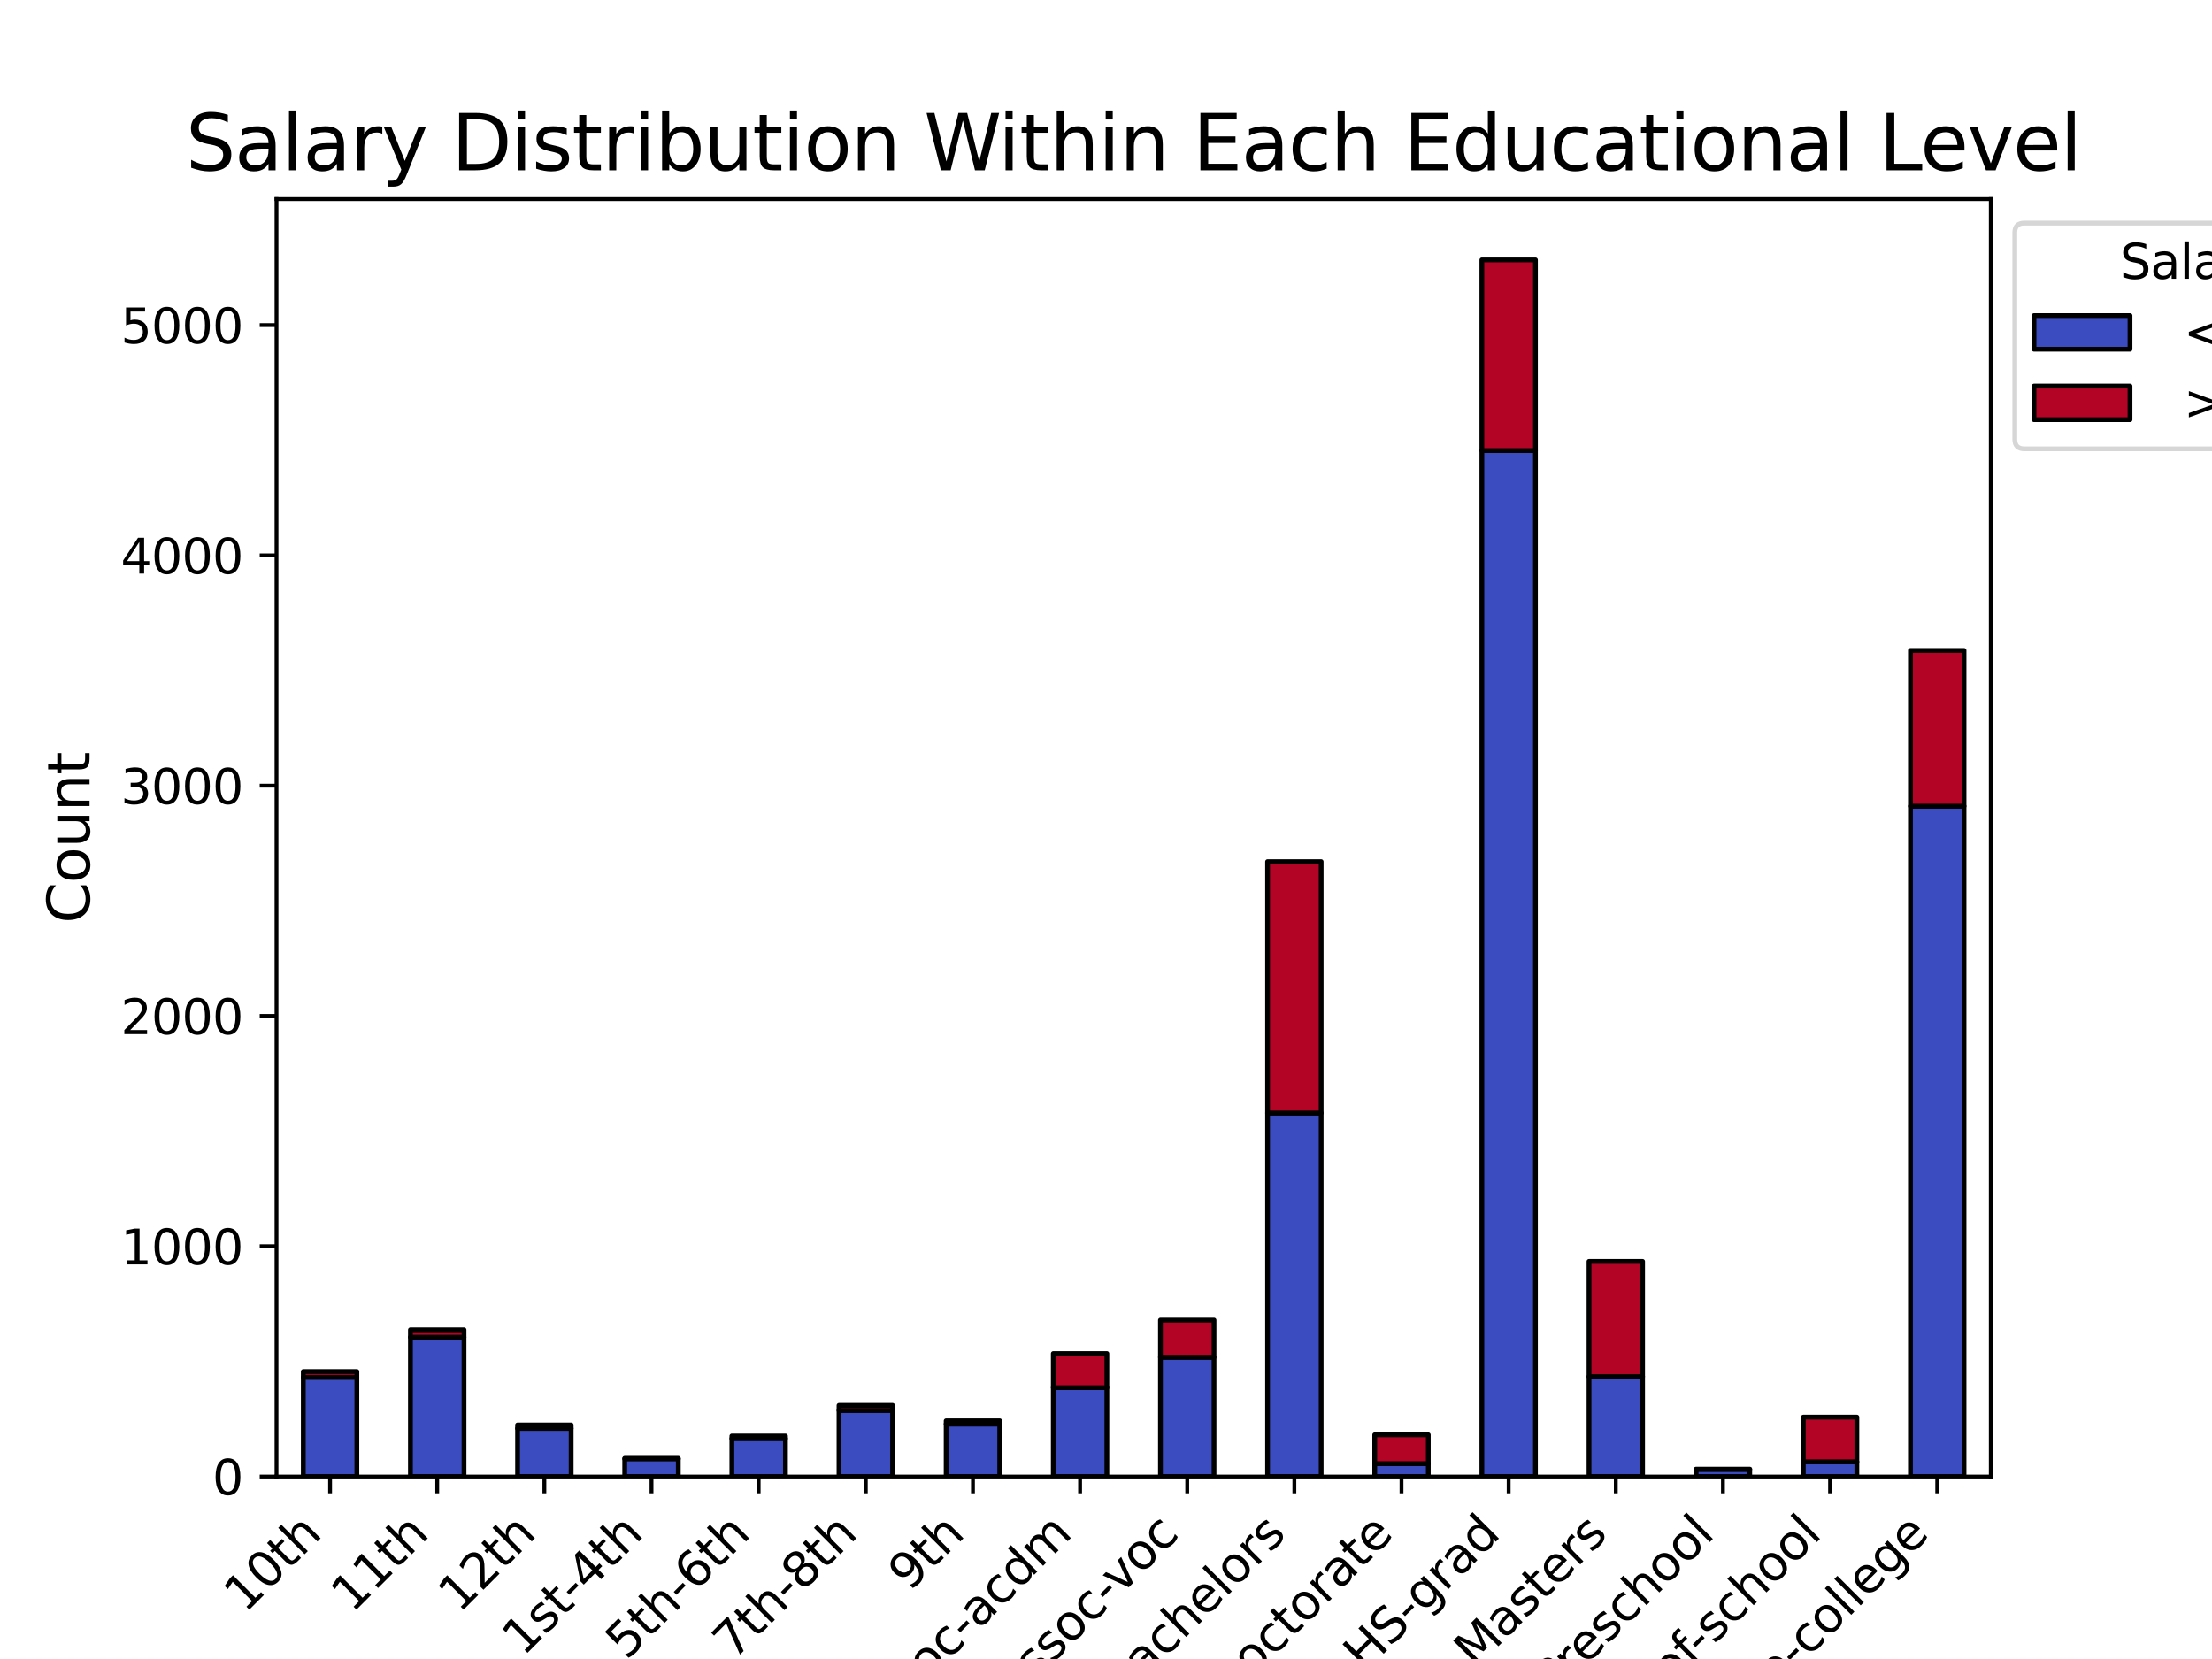 <?xml version="1.0" encoding="utf-8" standalone="no"?>
<!DOCTYPE svg PUBLIC "-//W3C//DTD SVG 1.1//EN"
  "http://www.w3.org/Graphics/SVG/1.1/DTD/svg11.dtd">
<svg xmlns:xlink="http://www.w3.org/1999/xlink" width="460.8pt" height="345.6pt" viewBox="0 0 460.8 345.6" xmlns="http://www.w3.org/2000/svg" version="1.1">
 <defs>
  <style type="text/css">*{stroke-linejoin: round; stroke-linecap: butt}</style>
 </defs>
 <g id="figure_1">
  <g id="patch_1">
   <path d="M 0 345.6 
L 460.8 345.6 
L 460.8 0 
L 0 0 
z
" style="fill: #ffffff"/>
  </g>
  <g id="axes_1">
   <g id="patch_2">
    <path d="M 57.6 307.584 
L 414.72 307.584 
L 414.72 41.472 
L 57.6 41.472 
z
" style="fill: #ffffff"/>
   </g>
   <g id="patch_3">
    <path d="M 63.18 307.584 
L 74.34 307.584 
L 74.34 286.908 
L 63.18 286.908 
z
" clip-path="url(#p180e529964)" style="fill: #3b4cc0; stroke: #000000; stroke-linejoin: miter"/>
   </g>
   <g id="patch_4">
    <path d="M 85.5 307.584 
L 96.66 307.584 
L 96.66 278.56 
L 85.5 278.56 
z
" clip-path="url(#p180e529964)" style="fill: #3b4cc0; stroke: #000000; stroke-linejoin: miter"/>
   </g>
   <g id="patch_5">
    <path d="M 107.82 307.584 
L 118.98 307.584 
L 118.98 297.558 
L 107.82 297.558 
z
" clip-path="url(#p180e529964)" style="fill: #3b4cc0; stroke: #000000; stroke-linejoin: miter"/>
   </g>
   <g id="patch_6">
    <path d="M 130.14 307.584 
L 141.3 307.584 
L 141.3 303.89 
L 130.14 303.89 
z
" clip-path="url(#p180e529964)" style="fill: #3b4cc0; stroke: #000000; stroke-linejoin: miter"/>
   </g>
   <g id="patch_7">
    <path d="M 152.46 307.584 
L 163.62 307.584 
L 163.62 299.668 
L 152.46 299.668 
z
" clip-path="url(#p180e529964)" style="fill: #3b4cc0; stroke: #000000; stroke-linejoin: miter"/>
   </g>
   <g id="patch_8">
    <path d="M 174.78 307.584 
L 185.94 307.584 
L 185.94 293.816 
L 174.78 293.816 
z
" clip-path="url(#p180e529964)" style="fill: #3b4cc0; stroke: #000000; stroke-linejoin: miter"/>
   </g>
   <g id="patch_9">
    <path d="M 197.1 307.584 
L 208.26 307.584 
L 208.26 296.646 
L 197.1 296.646 
z
" clip-path="url(#p180e529964)" style="fill: #3b4cc0; stroke: #000000; stroke-linejoin: miter"/>
   </g>
   <g id="patch_10">
    <path d="M 219.42 307.584 
L 230.58 307.584 
L 230.58 289.067 
L 219.42 289.067 
z
" clip-path="url(#p180e529964)" style="fill: #3b4cc0; stroke: #000000; stroke-linejoin: miter"/>
   </g>
   <g id="patch_11">
    <path d="M 241.74 307.584 
L 252.9 307.584 
L 252.9 282.734 
L 241.74 282.734 
z
" clip-path="url(#p180e529964)" style="fill: #3b4cc0; stroke: #000000; stroke-linejoin: miter"/>
   </g>
   <g id="patch_12">
    <path d="M 264.06 307.584 
L 275.22 307.584 
L 275.22 231.883 
L 264.06 231.883 
z
" clip-path="url(#p180e529964)" style="fill: #3b4cc0; stroke: #000000; stroke-linejoin: miter"/>
   </g>
   <g id="patch_13">
    <path d="M 286.38 307.584 
L 297.54 307.584 
L 297.54 304.898 
L 286.38 304.898 
z
" clip-path="url(#p180e529964)" style="fill: #3b4cc0; stroke: #000000; stroke-linejoin: miter"/>
   </g>
   <g id="patch_14">
    <path d="M 308.7 307.584 
L 319.86 307.584 
L 319.86 93.865 
L 308.7 93.865 
z
" clip-path="url(#p180e529964)" style="fill: #3b4cc0; stroke: #000000; stroke-linejoin: miter"/>
   </g>
   <g id="patch_15">
    <path d="M 331.02 307.584 
L 342.18 307.584 
L 342.18 286.764 
L 331.02 286.764 
z
" clip-path="url(#p180e529964)" style="fill: #3b4cc0; stroke: #000000; stroke-linejoin: miter"/>
   </g>
   <g id="patch_16">
    <path d="M 353.34 307.584 
L 364.5 307.584 
L 364.5 306.097 
L 353.34 306.097 
z
" clip-path="url(#p180e529964)" style="fill: #3b4cc0; stroke: #000000; stroke-linejoin: miter"/>
   </g>
   <g id="patch_17">
    <path d="M 375.66 307.584 
L 386.82 307.584 
L 386.82 304.514 
L 375.66 304.514 
z
" clip-path="url(#p180e529964)" style="fill: #3b4cc0; stroke: #000000; stroke-linejoin: miter"/>
   </g>
   <g id="patch_18">
    <path d="M 397.98 307.584 
L 409.14 307.584 
L 409.14 167.935 
L 397.98 167.935 
z
" clip-path="url(#p180e529964)" style="fill: #3b4cc0; stroke: #000000; stroke-linejoin: miter"/>
   </g>
   <g id="patch_19">
    <path d="M 63.18 286.908 
L 74.34 286.908 
L 74.34 285.708 
L 63.18 285.708 
z
" clip-path="url(#p180e529964)" style="fill: #b40426; stroke: #000000; stroke-linejoin: miter"/>
   </g>
   <g id="patch_20">
    <path d="M 85.5 278.56 
L 96.66 278.56 
L 96.66 277.025 
L 85.5 277.025 
z
" clip-path="url(#p180e529964)" style="fill: #b40426; stroke: #000000; stroke-linejoin: miter"/>
   </g>
   <g id="patch_21">
    <path d="M 107.82 297.558 
L 118.98 297.558 
L 118.98 296.838 
L 107.82 296.838 
z
" clip-path="url(#p180e529964)" style="fill: #b40426; stroke: #000000; stroke-linejoin: miter"/>
   </g>
   <g id="patch_22">
    <path d="M 130.14 303.89 
L 141.3 303.89 
L 141.3 303.794 
L 130.14 303.794 
z
" clip-path="url(#p180e529964)" style="fill: #b40426; stroke: #000000; stroke-linejoin: miter"/>
   </g>
   <g id="patch_23">
    <path d="M 152.46 299.668 
L 163.62 299.668 
L 163.62 299.141 
L 152.46 299.141 
z
" clip-path="url(#p180e529964)" style="fill: #b40426; stroke: #000000; stroke-linejoin: miter"/>
   </g>
   <g id="patch_24">
    <path d="M 174.78 293.816 
L 185.94 293.816 
L 185.94 292.76 
L 174.78 292.76 
z
" clip-path="url(#p180e529964)" style="fill: #b40426; stroke: #000000; stroke-linejoin: miter"/>
   </g>
   <g id="patch_25">
    <path d="M 197.1 296.646 
L 208.26 296.646 
L 208.26 295.975 
L 197.1 295.975 
z
" clip-path="url(#p180e529964)" style="fill: #b40426; stroke: #000000; stroke-linejoin: miter"/>
   </g>
   <g id="patch_26">
    <path d="M 219.42 289.067 
L 230.58 289.067 
L 230.58 281.967 
L 219.42 281.967 
z
" clip-path="url(#p180e529964)" style="fill: #b40426; stroke: #000000; stroke-linejoin: miter"/>
   </g>
   <g id="patch_27">
    <path d="M 241.74 282.734 
L 252.9 282.734 
L 252.9 275.011 
L 241.74 275.011 
z
" clip-path="url(#p180e529964)" style="fill: #b40426; stroke: #000000; stroke-linejoin: miter"/>
   </g>
   <g id="patch_28">
    <path d="M 264.06 231.883 
L 275.22 231.883 
L 275.22 179.497 
L 264.06 179.497 
z
" clip-path="url(#p180e529964)" style="fill: #b40426; stroke: #000000; stroke-linejoin: miter"/>
   </g>
   <g id="patch_29">
    <path d="M 286.38 304.898 
L 297.54 304.898 
L 297.54 298.901 
L 286.38 298.901 
z
" clip-path="url(#p180e529964)" style="fill: #b40426; stroke: #000000; stroke-linejoin: miter"/>
   </g>
   <g id="patch_30">
    <path d="M 308.7 93.865 
L 319.86 93.865 
L 319.86 54.144 
L 308.7 54.144 
z
" clip-path="url(#p180e529964)" style="fill: #b40426; stroke: #000000; stroke-linejoin: miter"/>
   </g>
   <g id="patch_31">
    <path d="M 331.02 286.764 
L 342.18 286.764 
L 342.18 262.777 
L 331.02 262.777 
z
" clip-path="url(#p180e529964)" style="fill: #b40426; stroke: #000000; stroke-linejoin: miter"/>
   </g>
   <g id="patch_32">
    <path d="M 353.34 306.097 
L 364.5 306.097 
L 364.5 306.049 
L 353.34 306.049 
z
" clip-path="url(#p180e529964)" style="fill: #b40426; stroke: #000000; stroke-linejoin: miter"/>
   </g>
   <g id="patch_33">
    <path d="M 375.66 304.514 
L 386.82 304.514 
L 386.82 295.207 
L 375.66 295.207 
z
" clip-path="url(#p180e529964)" style="fill: #b40426; stroke: #000000; stroke-linejoin: miter"/>
   </g>
   <g id="patch_34">
    <path d="M 397.98 167.935 
L 409.14 167.935 
L 409.14 135.506 
L 397.98 135.506 
z
" clip-path="url(#p180e529964)" style="fill: #b40426; stroke: #000000; stroke-linejoin: miter"/>
   </g>
   <g id="matplotlib.axis_1">
    <g id="xtick_1">
     <g id="line2d_1">
      <defs>
       <path id="mff29718d93" d="M 0 0 
L 0 3.5 
" style="stroke: #000000; stroke-width: 0.8"/>
      </defs>
      <g>
       <use xlink:href="#mff29718d93" x="68.76" y="307.584" style="stroke: #000000; stroke-width: 0.8"/>
      </g>
     </g>
     <g id="text_1">
      <!--  10th -->
      <g transform="translate(48.791 338.455) rotate(-45) scale(0.1 -0.1)">
       <defs>
        <path id="DejaVuSans-20" transform="scale(0.016)"/>
        <path id="DejaVuSans-31" d="M 794 531 
L 1825 531 
L 1825 4091 
L 703 3866 
L 703 4441 
L 1819 4666 
L 2450 4666 
L 2450 531 
L 3481 531 
L 3481 0 
L 794 0 
L 794 531 
z
" transform="scale(0.016)"/>
        <path id="DejaVuSans-30" d="M 2034 4250 
Q 1547 4250 1301 3770 
Q 1056 3291 1056 2328 
Q 1056 1369 1301 889 
Q 1547 409 2034 409 
Q 2525 409 2770 889 
Q 3016 1369 3016 2328 
Q 3016 3291 2770 3770 
Q 2525 4250 2034 4250 
z
M 2034 4750 
Q 2819 4750 3233 4129 
Q 3647 3509 3647 2328 
Q 3647 1150 3233 529 
Q 2819 -91 2034 -91 
Q 1250 -91 836 529 
Q 422 1150 422 2328 
Q 422 3509 836 4129 
Q 1250 4750 2034 4750 
z
" transform="scale(0.016)"/>
        <path id="DejaVuSans-74" d="M 1172 4494 
L 1172 3500 
L 2356 3500 
L 2356 3053 
L 1172 3053 
L 1172 1153 
Q 1172 725 1289 603 
Q 1406 481 1766 481 
L 2356 481 
L 2356 0 
L 1766 0 
Q 1100 0 847 248 
Q 594 497 594 1153 
L 594 3053 
L 172 3053 
L 172 3500 
L 594 3500 
L 594 4494 
L 1172 4494 
z
" transform="scale(0.016)"/>
        <path id="DejaVuSans-68" d="M 3513 2113 
L 3513 0 
L 2938 0 
L 2938 2094 
Q 2938 2591 2744 2837 
Q 2550 3084 2163 3084 
Q 1697 3084 1428 2787 
Q 1159 2491 1159 1978 
L 1159 0 
L 581 0 
L 581 4863 
L 1159 4863 
L 1159 2956 
Q 1366 3272 1645 3428 
Q 1925 3584 2291 3584 
Q 2894 3584 3203 3211 
Q 3513 2838 3513 2113 
z
" transform="scale(0.016)"/>
       </defs>
       <use xlink:href="#DejaVuSans-20"/>
       <use xlink:href="#DejaVuSans-31" x="31.787"/>
       <use xlink:href="#DejaVuSans-30" x="95.41"/>
       <use xlink:href="#DejaVuSans-74" x="159.033"/>
       <use xlink:href="#DejaVuSans-68" x="198.242"/>
      </g>
     </g>
    </g>
    <g id="xtick_2">
     <g id="line2d_2">
      <g>
       <use xlink:href="#mff29718d93" x="91.08" y="307.584" style="stroke: #000000; stroke-width: 0.8"/>
      </g>
     </g>
     <g id="text_2">
      <!--  11th -->
      <g transform="translate(71.111 338.455) rotate(-45) scale(0.1 -0.1)">
       <use xlink:href="#DejaVuSans-20"/>
       <use xlink:href="#DejaVuSans-31" x="31.787"/>
       <use xlink:href="#DejaVuSans-31" x="95.41"/>
       <use xlink:href="#DejaVuSans-74" x="159.033"/>
       <use xlink:href="#DejaVuSans-68" x="198.242"/>
      </g>
     </g>
    </g>
    <g id="xtick_3">
     <g id="line2d_3">
      <g>
       <use xlink:href="#mff29718d93" x="113.4" y="307.584" style="stroke: #000000; stroke-width: 0.8"/>
      </g>
     </g>
     <g id="text_3">
      <!--  12th -->
      <g transform="translate(93.431 338.455) rotate(-45) scale(0.1 -0.1)">
       <defs>
        <path id="DejaVuSans-32" d="M 1228 531 
L 3431 531 
L 3431 0 
L 469 0 
L 469 531 
Q 828 903 1448 1529 
Q 2069 2156 2228 2338 
Q 2531 2678 2651 2914 
Q 2772 3150 2772 3378 
Q 2772 3750 2511 3984 
Q 2250 4219 1831 4219 
Q 1534 4219 1204 4116 
Q 875 4013 500 3803 
L 500 4441 
Q 881 4594 1212 4672 
Q 1544 4750 1819 4750 
Q 2544 4750 2975 4387 
Q 3406 4025 3406 3419 
Q 3406 3131 3298 2873 
Q 3191 2616 2906 2266 
Q 2828 2175 2409 1742 
Q 1991 1309 1228 531 
z
" transform="scale(0.016)"/>
       </defs>
       <use xlink:href="#DejaVuSans-20"/>
       <use xlink:href="#DejaVuSans-31" x="31.787"/>
       <use xlink:href="#DejaVuSans-32" x="95.41"/>
       <use xlink:href="#DejaVuSans-74" x="159.033"/>
       <use xlink:href="#DejaVuSans-68" x="198.242"/>
      </g>
     </g>
    </g>
    <g id="xtick_4">
     <g id="line2d_4">
      <g>
       <use xlink:href="#mff29718d93" x="135.72" y="307.584" style="stroke: #000000; stroke-width: 0.8"/>
      </g>
     </g>
     <g id="text_4">
      <!--  1st-4th -->
      <g transform="translate(106.744 347.462) rotate(-45) scale(0.1 -0.1)">
       <defs>
        <path id="DejaVuSans-73" d="M 2834 3397 
L 2834 2853 
Q 2591 2978 2328 3040 
Q 2066 3103 1784 3103 
Q 1356 3103 1142 2972 
Q 928 2841 928 2578 
Q 928 2378 1081 2264 
Q 1234 2150 1697 2047 
L 1894 2003 
Q 2506 1872 2764 1633 
Q 3022 1394 3022 966 
Q 3022 478 2636 193 
Q 2250 -91 1575 -91 
Q 1294 -91 989 -36 
Q 684 19 347 128 
L 347 722 
Q 666 556 975 473 
Q 1284 391 1588 391 
Q 1994 391 2212 530 
Q 2431 669 2431 922 
Q 2431 1156 2273 1281 
Q 2116 1406 1581 1522 
L 1381 1569 
Q 847 1681 609 1914 
Q 372 2147 372 2553 
Q 372 3047 722 3315 
Q 1072 3584 1716 3584 
Q 2034 3584 2315 3537 
Q 2597 3491 2834 3397 
z
" transform="scale(0.016)"/>
        <path id="DejaVuSans-2d" d="M 313 2009 
L 1997 2009 
L 1997 1497 
L 313 1497 
L 313 2009 
z
" transform="scale(0.016)"/>
        <path id="DejaVuSans-34" d="M 2419 4116 
L 825 1625 
L 2419 1625 
L 2419 4116 
z
M 2253 4666 
L 3047 4666 
L 3047 1625 
L 3713 1625 
L 3713 1100 
L 3047 1100 
L 3047 0 
L 2419 0 
L 2419 1100 
L 313 1100 
L 313 1709 
L 2253 4666 
z
" transform="scale(0.016)"/>
       </defs>
       <use xlink:href="#DejaVuSans-20"/>
       <use xlink:href="#DejaVuSans-31" x="31.787"/>
       <use xlink:href="#DejaVuSans-73" x="95.41"/>
       <use xlink:href="#DejaVuSans-74" x="147.51"/>
       <use xlink:href="#DejaVuSans-2d" x="186.719"/>
       <use xlink:href="#DejaVuSans-34" x="222.803"/>
       <use xlink:href="#DejaVuSans-74" x="286.426"/>
       <use xlink:href="#DejaVuSans-68" x="325.635"/>
      </g>
     </g>
    </g>
    <g id="xtick_5">
     <g id="line2d_5">
      <g>
       <use xlink:href="#mff29718d93" x="158.04" y="307.584" style="stroke: #000000; stroke-width: 0.8"/>
      </g>
     </g>
     <g id="text_5">
      <!--  5th-6th -->
      <g transform="translate(128.266 348.26) rotate(-45) scale(0.1 -0.1)">
       <defs>
        <path id="DejaVuSans-35" d="M 691 4666 
L 3169 4666 
L 3169 4134 
L 1269 4134 
L 1269 2991 
Q 1406 3038 1543 3061 
Q 1681 3084 1819 3084 
Q 2600 3084 3056 2656 
Q 3513 2228 3513 1497 
Q 3513 744 3044 326 
Q 2575 -91 1722 -91 
Q 1428 -91 1123 -41 
Q 819 9 494 109 
L 494 744 
Q 775 591 1075 516 
Q 1375 441 1709 441 
Q 2250 441 2565 725 
Q 2881 1009 2881 1497 
Q 2881 1984 2565 2268 
Q 2250 2553 1709 2553 
Q 1456 2553 1204 2497 
Q 953 2441 691 2322 
L 691 4666 
z
" transform="scale(0.016)"/>
        <path id="DejaVuSans-36" d="M 2113 2584 
Q 1688 2584 1439 2293 
Q 1191 2003 1191 1497 
Q 1191 994 1439 701 
Q 1688 409 2113 409 
Q 2538 409 2786 701 
Q 3034 994 3034 1497 
Q 3034 2003 2786 2293 
Q 2538 2584 2113 2584 
z
M 3366 4563 
L 3366 3988 
Q 3128 4100 2886 4159 
Q 2644 4219 2406 4219 
Q 1781 4219 1451 3797 
Q 1122 3375 1075 2522 
Q 1259 2794 1537 2939 
Q 1816 3084 2150 3084 
Q 2853 3084 3261 2657 
Q 3669 2231 3669 1497 
Q 3669 778 3244 343 
Q 2819 -91 2113 -91 
Q 1303 -91 875 529 
Q 447 1150 447 2328 
Q 447 3434 972 4092 
Q 1497 4750 2381 4750 
Q 2619 4750 2861 4703 
Q 3103 4656 3366 4563 
z
" transform="scale(0.016)"/>
       </defs>
       <use xlink:href="#DejaVuSans-20"/>
       <use xlink:href="#DejaVuSans-35" x="31.787"/>
       <use xlink:href="#DejaVuSans-74" x="95.41"/>
       <use xlink:href="#DejaVuSans-68" x="134.619"/>
       <use xlink:href="#DejaVuSans-2d" x="197.998"/>
       <use xlink:href="#DejaVuSans-36" x="234.082"/>
       <use xlink:href="#DejaVuSans-74" x="297.705"/>
       <use xlink:href="#DejaVuSans-68" x="336.914"/>
      </g>
     </g>
    </g>
    <g id="xtick_6">
     <g id="line2d_6">
      <g>
       <use xlink:href="#mff29718d93" x="180.36" y="307.584" style="stroke: #000000; stroke-width: 0.8"/>
      </g>
     </g>
     <g id="text_6">
      <!--  7th-8th -->
      <g transform="translate(150.586 348.26) rotate(-45) scale(0.1 -0.1)">
       <defs>
        <path id="DejaVuSans-37" d="M 525 4666 
L 3525 4666 
L 3525 4397 
L 1831 0 
L 1172 0 
L 2766 4134 
L 525 4134 
L 525 4666 
z
" transform="scale(0.016)"/>
        <path id="DejaVuSans-38" d="M 2034 2216 
Q 1584 2216 1326 1975 
Q 1069 1734 1069 1313 
Q 1069 891 1326 650 
Q 1584 409 2034 409 
Q 2484 409 2743 651 
Q 3003 894 3003 1313 
Q 3003 1734 2745 1975 
Q 2488 2216 2034 2216 
z
M 1403 2484 
Q 997 2584 770 2862 
Q 544 3141 544 3541 
Q 544 4100 942 4425 
Q 1341 4750 2034 4750 
Q 2731 4750 3128 4425 
Q 3525 4100 3525 3541 
Q 3525 3141 3298 2862 
Q 3072 2584 2669 2484 
Q 3125 2378 3379 2068 
Q 3634 1759 3634 1313 
Q 3634 634 3220 271 
Q 2806 -91 2034 -91 
Q 1263 -91 848 271 
Q 434 634 434 1313 
Q 434 1759 690 2068 
Q 947 2378 1403 2484 
z
M 1172 3481 
Q 1172 3119 1398 2916 
Q 1625 2713 2034 2713 
Q 2441 2713 2670 2916 
Q 2900 3119 2900 3481 
Q 2900 3844 2670 4047 
Q 2441 4250 2034 4250 
Q 1625 4250 1398 4047 
Q 1172 3844 1172 3481 
z
" transform="scale(0.016)"/>
       </defs>
       <use xlink:href="#DejaVuSans-20"/>
       <use xlink:href="#DejaVuSans-37" x="31.787"/>
       <use xlink:href="#DejaVuSans-74" x="95.41"/>
       <use xlink:href="#DejaVuSans-68" x="134.619"/>
       <use xlink:href="#DejaVuSans-2d" x="197.998"/>
       <use xlink:href="#DejaVuSans-38" x="234.082"/>
       <use xlink:href="#DejaVuSans-74" x="297.705"/>
       <use xlink:href="#DejaVuSans-68" x="336.914"/>
      </g>
     </g>
    </g>
    <g id="xtick_7">
     <g id="line2d_7">
      <g>
       <use xlink:href="#mff29718d93" x="202.68" y="307.584" style="stroke: #000000; stroke-width: 0.8"/>
      </g>
     </g>
     <g id="text_7">
      <!--  9th -->
      <g transform="translate(187.21 333.957) rotate(-45) scale(0.1 -0.1)">
       <defs>
        <path id="DejaVuSans-39" d="M 703 97 
L 703 672 
Q 941 559 1184 500 
Q 1428 441 1663 441 
Q 2288 441 2617 861 
Q 2947 1281 2994 2138 
Q 2813 1869 2534 1725 
Q 2256 1581 1919 1581 
Q 1219 1581 811 2004 
Q 403 2428 403 3163 
Q 403 3881 828 4315 
Q 1253 4750 1959 4750 
Q 2769 4750 3195 4129 
Q 3622 3509 3622 2328 
Q 3622 1225 3098 567 
Q 2575 -91 1691 -91 
Q 1453 -91 1209 -44 
Q 966 3 703 97 
z
M 1959 2075 
Q 2384 2075 2632 2365 
Q 2881 2656 2881 3163 
Q 2881 3666 2632 3958 
Q 2384 4250 1959 4250 
Q 1534 4250 1286 3958 
Q 1038 3666 1038 3163 
Q 1038 2656 1286 2365 
Q 1534 2075 1959 2075 
z
" transform="scale(0.016)"/>
       </defs>
       <use xlink:href="#DejaVuSans-20"/>
       <use xlink:href="#DejaVuSans-39" x="31.787"/>
       <use xlink:href="#DejaVuSans-74" x="95.41"/>
       <use xlink:href="#DejaVuSans-68" x="134.619"/>
      </g>
     </g>
    </g>
    <g id="xtick_8">
     <g id="line2d_8">
      <g>
       <use xlink:href="#mff29718d93" x="225" y="307.584" style="stroke: #000000; stroke-width: 0.8"/>
      </g>
     </g>
     <g id="text_8">
      <!--  Assoc-acdm -->
      <g transform="translate(178.714 364.772) rotate(-45) scale(0.1 -0.1)">
       <defs>
        <path id="DejaVuSans-41" d="M 2188 4044 
L 1331 1722 
L 3047 1722 
L 2188 4044 
z
M 1831 4666 
L 2547 4666 
L 4325 0 
L 3669 0 
L 3244 1197 
L 1141 1197 
L 716 0 
L 50 0 
L 1831 4666 
z
" transform="scale(0.016)"/>
        <path id="DejaVuSans-6f" d="M 1959 3097 
Q 1497 3097 1228 2736 
Q 959 2375 959 1747 
Q 959 1119 1226 758 
Q 1494 397 1959 397 
Q 2419 397 2687 759 
Q 2956 1122 2956 1747 
Q 2956 2369 2687 2733 
Q 2419 3097 1959 3097 
z
M 1959 3584 
Q 2709 3584 3137 3096 
Q 3566 2609 3566 1747 
Q 3566 888 3137 398 
Q 2709 -91 1959 -91 
Q 1206 -91 779 398 
Q 353 888 353 1747 
Q 353 2609 779 3096 
Q 1206 3584 1959 3584 
z
" transform="scale(0.016)"/>
        <path id="DejaVuSans-63" d="M 3122 3366 
L 3122 2828 
Q 2878 2963 2633 3030 
Q 2388 3097 2138 3097 
Q 1578 3097 1268 2742 
Q 959 2388 959 1747 
Q 959 1106 1268 751 
Q 1578 397 2138 397 
Q 2388 397 2633 464 
Q 2878 531 3122 666 
L 3122 134 
Q 2881 22 2623 -34 
Q 2366 -91 2075 -91 
Q 1284 -91 818 406 
Q 353 903 353 1747 
Q 353 2603 823 3093 
Q 1294 3584 2113 3584 
Q 2378 3584 2631 3529 
Q 2884 3475 3122 3366 
z
" transform="scale(0.016)"/>
        <path id="DejaVuSans-61" d="M 2194 1759 
Q 1497 1759 1228 1600 
Q 959 1441 959 1056 
Q 959 750 1161 570 
Q 1363 391 1709 391 
Q 2188 391 2477 730 
Q 2766 1069 2766 1631 
L 2766 1759 
L 2194 1759 
z
M 3341 1997 
L 3341 0 
L 2766 0 
L 2766 531 
Q 2569 213 2275 61 
Q 1981 -91 1556 -91 
Q 1019 -91 701 211 
Q 384 513 384 1019 
Q 384 1609 779 1909 
Q 1175 2209 1959 2209 
L 2766 2209 
L 2766 2266 
Q 2766 2663 2505 2880 
Q 2244 3097 1772 3097 
Q 1472 3097 1187 3025 
Q 903 2953 641 2809 
L 641 3341 
Q 956 3463 1253 3523 
Q 1550 3584 1831 3584 
Q 2591 3584 2966 3190 
Q 3341 2797 3341 1997 
z
" transform="scale(0.016)"/>
        <path id="DejaVuSans-64" d="M 2906 2969 
L 2906 4863 
L 3481 4863 
L 3481 0 
L 2906 0 
L 2906 525 
Q 2725 213 2448 61 
Q 2172 -91 1784 -91 
Q 1150 -91 751 415 
Q 353 922 353 1747 
Q 353 2572 751 3078 
Q 1150 3584 1784 3584 
Q 2172 3584 2448 3432 
Q 2725 3281 2906 2969 
z
M 947 1747 
Q 947 1113 1208 752 
Q 1469 391 1925 391 
Q 2381 391 2643 752 
Q 2906 1113 2906 1747 
Q 2906 2381 2643 2742 
Q 2381 3103 1925 3103 
Q 1469 3103 1208 2742 
Q 947 2381 947 1747 
z
" transform="scale(0.016)"/>
        <path id="DejaVuSans-6d" d="M 3328 2828 
Q 3544 3216 3844 3400 
Q 4144 3584 4550 3584 
Q 5097 3584 5394 3201 
Q 5691 2819 5691 2113 
L 5691 0 
L 5113 0 
L 5113 2094 
Q 5113 2597 4934 2840 
Q 4756 3084 4391 3084 
Q 3944 3084 3684 2787 
Q 3425 2491 3425 1978 
L 3425 0 
L 2847 0 
L 2847 2094 
Q 2847 2600 2669 2842 
Q 2491 3084 2119 3084 
Q 1678 3084 1418 2786 
Q 1159 2488 1159 1978 
L 1159 0 
L 581 0 
L 581 3500 
L 1159 3500 
L 1159 2956 
Q 1356 3278 1631 3431 
Q 1906 3584 2284 3584 
Q 2666 3584 2933 3390 
Q 3200 3197 3328 2828 
z
" transform="scale(0.016)"/>
       </defs>
       <use xlink:href="#DejaVuSans-20"/>
       <use xlink:href="#DejaVuSans-41" x="31.787"/>
       <use xlink:href="#DejaVuSans-73" x="100.195"/>
       <use xlink:href="#DejaVuSans-73" x="152.295"/>
       <use xlink:href="#DejaVuSans-6f" x="204.395"/>
       <use xlink:href="#DejaVuSans-63" x="265.576"/>
       <use xlink:href="#DejaVuSans-2d" x="320.557"/>
       <use xlink:href="#DejaVuSans-61" x="356.641"/>
       <use xlink:href="#DejaVuSans-63" x="417.92"/>
       <use xlink:href="#DejaVuSans-64" x="472.9"/>
       <use xlink:href="#DejaVuSans-6d" x="536.377"/>
      </g>
     </g>
    </g>
    <g id="xtick_9">
     <g id="line2d_9">
      <g>
       <use xlink:href="#mff29718d93" x="247.32" y="307.584" style="stroke: #000000; stroke-width: 0.8"/>
      </g>
     </g>
     <g id="text_9">
      <!--  Assoc-voc -->
      <g transform="translate(208.418 357.388) rotate(-45) scale(0.1 -0.1)">
       <defs>
        <path id="DejaVuSans-76" d="M 191 3500 
L 800 3500 
L 1894 563 
L 2988 3500 
L 3597 3500 
L 2284 0 
L 1503 0 
L 191 3500 
z
" transform="scale(0.016)"/>
       </defs>
       <use xlink:href="#DejaVuSans-20"/>
       <use xlink:href="#DejaVuSans-41" x="31.787"/>
       <use xlink:href="#DejaVuSans-73" x="100.195"/>
       <use xlink:href="#DejaVuSans-73" x="152.295"/>
       <use xlink:href="#DejaVuSans-6f" x="204.395"/>
       <use xlink:href="#DejaVuSans-63" x="265.576"/>
       <use xlink:href="#DejaVuSans-2d" x="320.557"/>
       <use xlink:href="#DejaVuSans-76" x="354.016"/>
       <use xlink:href="#DejaVuSans-6f" x="413.195"/>
       <use xlink:href="#DejaVuSans-63" x="474.377"/>
      </g>
     </g>
    </g>
    <g id="xtick_10">
     <g id="line2d_10">
      <g>
       <use xlink:href="#mff29718d93" x="269.64" y="307.584" style="stroke: #000000; stroke-width: 0.8"/>
      </g>
     </g>
     <g id="text_10">
      <!--  Bachelors -->
      <g transform="translate(231.136 356.991) rotate(-45) scale(0.1 -0.1)">
       <defs>
        <path id="DejaVuSans-42" d="M 1259 2228 
L 1259 519 
L 2272 519 
Q 2781 519 3026 730 
Q 3272 941 3272 1375 
Q 3272 1813 3026 2020 
Q 2781 2228 2272 2228 
L 1259 2228 
z
M 1259 4147 
L 1259 2741 
L 2194 2741 
Q 2656 2741 2882 2914 
Q 3109 3088 3109 3444 
Q 3109 3797 2882 3972 
Q 2656 4147 2194 4147 
L 1259 4147 
z
M 628 4666 
L 2241 4666 
Q 2963 4666 3353 4366 
Q 3744 4066 3744 3513 
Q 3744 3084 3544 2831 
Q 3344 2578 2956 2516 
Q 3422 2416 3680 2098 
Q 3938 1781 3938 1306 
Q 3938 681 3513 340 
Q 3088 0 2303 0 
L 628 0 
L 628 4666 
z
" transform="scale(0.016)"/>
        <path id="DejaVuSans-65" d="M 3597 1894 
L 3597 1613 
L 953 1613 
Q 991 1019 1311 708 
Q 1631 397 2203 397 
Q 2534 397 2845 478 
Q 3156 559 3463 722 
L 3463 178 
Q 3153 47 2828 -22 
Q 2503 -91 2169 -91 
Q 1331 -91 842 396 
Q 353 884 353 1716 
Q 353 2575 817 3079 
Q 1281 3584 2069 3584 
Q 2775 3584 3186 3129 
Q 3597 2675 3597 1894 
z
M 3022 2063 
Q 3016 2534 2758 2815 
Q 2500 3097 2075 3097 
Q 1594 3097 1305 2825 
Q 1016 2553 972 2059 
L 3022 2063 
z
" transform="scale(0.016)"/>
        <path id="DejaVuSans-6c" d="M 603 4863 
L 1178 4863 
L 1178 0 
L 603 0 
L 603 4863 
z
" transform="scale(0.016)"/>
        <path id="DejaVuSans-72" d="M 2631 2963 
Q 2534 3019 2420 3045 
Q 2306 3072 2169 3072 
Q 1681 3072 1420 2755 
Q 1159 2438 1159 1844 
L 1159 0 
L 581 0 
L 581 3500 
L 1159 3500 
L 1159 2956 
Q 1341 3275 1631 3429 
Q 1922 3584 2338 3584 
Q 2397 3584 2469 3576 
Q 2541 3569 2628 3553 
L 2631 2963 
z
" transform="scale(0.016)"/>
       </defs>
       <use xlink:href="#DejaVuSans-20"/>
       <use xlink:href="#DejaVuSans-42" x="31.787"/>
       <use xlink:href="#DejaVuSans-61" x="100.391"/>
       <use xlink:href="#DejaVuSans-63" x="161.67"/>
       <use xlink:href="#DejaVuSans-68" x="216.65"/>
       <use xlink:href="#DejaVuSans-65" x="280.029"/>
       <use xlink:href="#DejaVuSans-6c" x="341.553"/>
       <use xlink:href="#DejaVuSans-6f" x="369.336"/>
       <use xlink:href="#DejaVuSans-72" x="430.518"/>
       <use xlink:href="#DejaVuSans-73" x="471.631"/>
      </g>
     </g>
    </g>
    <g id="xtick_11">
     <g id="line2d_11">
      <g>
       <use xlink:href="#mff29718d93" x="291.96" y="307.584" style="stroke: #000000; stroke-width: 0.8"/>
      </g>
     </g>
     <g id="text_11">
      <!--  Doctorate -->
      <g transform="translate(253.121 357.325) rotate(-45) scale(0.1 -0.1)">
       <defs>
        <path id="DejaVuSans-44" d="M 1259 4147 
L 1259 519 
L 2022 519 
Q 2988 519 3436 956 
Q 3884 1394 3884 2338 
Q 3884 3275 3436 3711 
Q 2988 4147 2022 4147 
L 1259 4147 
z
M 628 4666 
L 1925 4666 
Q 3281 4666 3915 4102 
Q 4550 3538 4550 2338 
Q 4550 1131 3912 565 
Q 3275 0 1925 0 
L 628 0 
L 628 4666 
z
" transform="scale(0.016)"/>
       </defs>
       <use xlink:href="#DejaVuSans-20"/>
       <use xlink:href="#DejaVuSans-44" x="31.787"/>
       <use xlink:href="#DejaVuSans-6f" x="108.789"/>
       <use xlink:href="#DejaVuSans-63" x="169.971"/>
       <use xlink:href="#DejaVuSans-74" x="224.951"/>
       <use xlink:href="#DejaVuSans-6f" x="264.16"/>
       <use xlink:href="#DejaVuSans-72" x="325.342"/>
       <use xlink:href="#DejaVuSans-61" x="366.455"/>
       <use xlink:href="#DejaVuSans-74" x="427.734"/>
       <use xlink:href="#DejaVuSans-65" x="466.943"/>
      </g>
     </g>
    </g>
    <g id="xtick_12">
     <g id="line2d_12">
      <g>
       <use xlink:href="#mff29718d93" x="314.28" y="307.584" style="stroke: #000000; stroke-width: 0.8"/>
      </g>
     </g>
     <g id="text_12">
      <!--  HS-grad -->
      <g transform="translate(281.986 350.78) rotate(-45) scale(0.1 -0.1)">
       <defs>
        <path id="DejaVuSans-48" d="M 628 4666 
L 1259 4666 
L 1259 2753 
L 3553 2753 
L 3553 4666 
L 4184 4666 
L 4184 0 
L 3553 0 
L 3553 2222 
L 1259 2222 
L 1259 0 
L 628 0 
L 628 4666 
z
" transform="scale(0.016)"/>
        <path id="DejaVuSans-53" d="M 3425 4513 
L 3425 3897 
Q 3066 4069 2747 4153 
Q 2428 4238 2131 4238 
Q 1616 4238 1336 4038 
Q 1056 3838 1056 3469 
Q 1056 3159 1242 3001 
Q 1428 2844 1947 2747 
L 2328 2669 
Q 3034 2534 3370 2195 
Q 3706 1856 3706 1288 
Q 3706 609 3251 259 
Q 2797 -91 1919 -91 
Q 1588 -91 1214 -16 
Q 841 59 441 206 
L 441 856 
Q 825 641 1194 531 
Q 1563 422 1919 422 
Q 2459 422 2753 634 
Q 3047 847 3047 1241 
Q 3047 1584 2836 1778 
Q 2625 1972 2144 2069 
L 1759 2144 
Q 1053 2284 737 2584 
Q 422 2884 422 3419 
Q 422 4038 858 4394 
Q 1294 4750 2059 4750 
Q 2388 4750 2728 4690 
Q 3069 4631 3425 4513 
z
" transform="scale(0.016)"/>
        <path id="DejaVuSans-67" d="M 2906 1791 
Q 2906 2416 2648 2759 
Q 2391 3103 1925 3103 
Q 1463 3103 1205 2759 
Q 947 2416 947 1791 
Q 947 1169 1205 825 
Q 1463 481 1925 481 
Q 2391 481 2648 825 
Q 2906 1169 2906 1791 
z
M 3481 434 
Q 3481 -459 3084 -895 
Q 2688 -1331 1869 -1331 
Q 1566 -1331 1297 -1286 
Q 1028 -1241 775 -1147 
L 775 -588 
Q 1028 -725 1275 -790 
Q 1522 -856 1778 -856 
Q 2344 -856 2625 -561 
Q 2906 -266 2906 331 
L 2906 616 
Q 2728 306 2450 153 
Q 2172 0 1784 0 
Q 1141 0 747 490 
Q 353 981 353 1791 
Q 353 2603 747 3093 
Q 1141 3584 1784 3584 
Q 2172 3584 2450 3431 
Q 2728 3278 2906 2969 
L 2906 3500 
L 3481 3500 
L 3481 434 
z
" transform="scale(0.016)"/>
       </defs>
       <use xlink:href="#DejaVuSans-20"/>
       <use xlink:href="#DejaVuSans-48" x="31.787"/>
       <use xlink:href="#DejaVuSans-53" x="106.982"/>
       <use xlink:href="#DejaVuSans-2d" x="170.459"/>
       <use xlink:href="#DejaVuSans-67" x="206.543"/>
       <use xlink:href="#DejaVuSans-72" x="270.02"/>
       <use xlink:href="#DejaVuSans-61" x="311.133"/>
       <use xlink:href="#DejaVuSans-64" x="372.412"/>
      </g>
     </g>
    </g>
    <g id="xtick_13">
     <g id="line2d_13">
      <g>
       <use xlink:href="#mff29718d93" x="336.6" y="307.584" style="stroke: #000000; stroke-width: 0.8"/>
      </g>
     </g>
     <g id="text_13">
      <!--  Masters -->
      <g transform="translate(305.051 350.035) rotate(-45) scale(0.1 -0.1)">
       <defs>
        <path id="DejaVuSans-4d" d="M 628 4666 
L 1569 4666 
L 2759 1491 
L 3956 4666 
L 4897 4666 
L 4897 0 
L 4281 0 
L 4281 4097 
L 3078 897 
L 2444 897 
L 1241 4097 
L 1241 0 
L 628 0 
L 628 4666 
z
" transform="scale(0.016)"/>
       </defs>
       <use xlink:href="#DejaVuSans-20"/>
       <use xlink:href="#DejaVuSans-4d" x="31.787"/>
       <use xlink:href="#DejaVuSans-61" x="118.066"/>
       <use xlink:href="#DejaVuSans-73" x="179.346"/>
       <use xlink:href="#DejaVuSans-74" x="231.445"/>
       <use xlink:href="#DejaVuSans-65" x="270.654"/>
       <use xlink:href="#DejaVuSans-72" x="332.178"/>
       <use xlink:href="#DejaVuSans-73" x="373.291"/>
      </g>
     </g>
    </g>
    <g id="xtick_14">
     <g id="line2d_14">
      <g>
       <use xlink:href="#mff29718d93" x="358.92" y="307.584" style="stroke: #000000; stroke-width: 0.8"/>
      </g>
     </g>
     <g id="text_14">
      <!--  Preschool -->
      <g transform="translate(321.293 356.113) rotate(-45) scale(0.1 -0.1)">
       <defs>
        <path id="DejaVuSans-50" d="M 1259 4147 
L 1259 2394 
L 2053 2394 
Q 2494 2394 2734 2622 
Q 2975 2850 2975 3272 
Q 2975 3691 2734 3919 
Q 2494 4147 2053 4147 
L 1259 4147 
z
M 628 4666 
L 2053 4666 
Q 2838 4666 3239 4311 
Q 3641 3956 3641 3272 
Q 3641 2581 3239 2228 
Q 2838 1875 2053 1875 
L 1259 1875 
L 1259 0 
L 628 0 
L 628 4666 
z
" transform="scale(0.016)"/>
       </defs>
       <use xlink:href="#DejaVuSans-20"/>
       <use xlink:href="#DejaVuSans-50" x="31.787"/>
       <use xlink:href="#DejaVuSans-72" x="90.34"/>
       <use xlink:href="#DejaVuSans-65" x="129.203"/>
       <use xlink:href="#DejaVuSans-73" x="190.727"/>
       <use xlink:href="#DejaVuSans-63" x="242.826"/>
       <use xlink:href="#DejaVuSans-68" x="297.807"/>
       <use xlink:href="#DejaVuSans-6f" x="361.186"/>
       <use xlink:href="#DejaVuSans-6f" x="422.367"/>
       <use xlink:href="#DejaVuSans-6c" x="483.549"/>
      </g>
     </g>
    </g>
    <g id="xtick_15">
     <g id="line2d_15">
      <g>
       <use xlink:href="#mff29718d93" x="381.24" y="307.584" style="stroke: #000000; stroke-width: 0.8"/>
      </g>
     </g>
     <g id="text_15">
      <!--  Prof-school -->
      <g transform="translate(338.986 360.74) rotate(-45) scale(0.1 -0.1)">
       <defs>
        <path id="DejaVuSans-66" d="M 2375 4863 
L 2375 4384 
L 1825 4384 
Q 1516 4384 1395 4259 
Q 1275 4134 1275 3809 
L 1275 3500 
L 2222 3500 
L 2222 3053 
L 1275 3053 
L 1275 0 
L 697 0 
L 697 3053 
L 147 3053 
L 147 3500 
L 697 3500 
L 697 3744 
Q 697 4328 969 4595 
Q 1241 4863 1831 4863 
L 2375 4863 
z
" transform="scale(0.016)"/>
       </defs>
       <use xlink:href="#DejaVuSans-20"/>
       <use xlink:href="#DejaVuSans-50" x="31.787"/>
       <use xlink:href="#DejaVuSans-72" x="90.34"/>
       <use xlink:href="#DejaVuSans-6f" x="129.203"/>
       <use xlink:href="#DejaVuSans-66" x="190.385"/>
       <use xlink:href="#DejaVuSans-2d" x="220.09"/>
       <use xlink:href="#DejaVuSans-73" x="256.174"/>
       <use xlink:href="#DejaVuSans-63" x="308.273"/>
       <use xlink:href="#DejaVuSans-68" x="363.254"/>
       <use xlink:href="#DejaVuSans-6f" x="426.633"/>
       <use xlink:href="#DejaVuSans-6f" x="487.814"/>
       <use xlink:href="#DejaVuSans-6c" x="548.996"/>
      </g>
     </g>
    </g>
    <g id="xtick_16">
     <g id="line2d_16">
      <g>
       <use xlink:href="#mff29718d93" x="403.56" y="307.584" style="stroke: #000000; stroke-width: 0.8"/>
      </g>
     </g>
     <g id="text_16">
      <!--  Some-college -->
      <g transform="translate(351.903 370.144) rotate(-45) scale(0.1 -0.1)">
       <use xlink:href="#DejaVuSans-20"/>
       <use xlink:href="#DejaVuSans-53" x="31.787"/>
       <use xlink:href="#DejaVuSans-6f" x="95.264"/>
       <use xlink:href="#DejaVuSans-6d" x="156.445"/>
       <use xlink:href="#DejaVuSans-65" x="253.857"/>
       <use xlink:href="#DejaVuSans-2d" x="315.381"/>
       <use xlink:href="#DejaVuSans-63" x="351.465"/>
       <use xlink:href="#DejaVuSans-6f" x="406.445"/>
       <use xlink:href="#DejaVuSans-6c" x="467.627"/>
       <use xlink:href="#DejaVuSans-6c" x="495.41"/>
       <use xlink:href="#DejaVuSans-65" x="523.193"/>
       <use xlink:href="#DejaVuSans-67" x="584.717"/>
       <use xlink:href="#DejaVuSans-65" x="648.193"/>
      </g>
     </g>
    </g>
    <g id="text_17">
     <!-- Education Level -->
     <g transform="translate(188.542 384.732) scale(0.12 -0.12)">
      <defs>
       <path id="DejaVuSans-45" d="M 628 4666 
L 3578 4666 
L 3578 4134 
L 1259 4134 
L 1259 2753 
L 3481 2753 
L 3481 2222 
L 1259 2222 
L 1259 531 
L 3634 531 
L 3634 0 
L 628 0 
L 628 4666 
z
" transform="scale(0.016)"/>
       <path id="DejaVuSans-75" d="M 544 1381 
L 544 3500 
L 1119 3500 
L 1119 1403 
Q 1119 906 1312 657 
Q 1506 409 1894 409 
Q 2359 409 2629 706 
Q 2900 1003 2900 1516 
L 2900 3500 
L 3475 3500 
L 3475 0 
L 2900 0 
L 2900 538 
Q 2691 219 2414 64 
Q 2138 -91 1772 -91 
Q 1169 -91 856 284 
Q 544 659 544 1381 
z
M 1991 3584 
L 1991 3584 
z
" transform="scale(0.016)"/>
       <path id="DejaVuSans-69" d="M 603 3500 
L 1178 3500 
L 1178 0 
L 603 0 
L 603 3500 
z
M 603 4863 
L 1178 4863 
L 1178 4134 
L 603 4134 
L 603 4863 
z
" transform="scale(0.016)"/>
       <path id="DejaVuSans-6e" d="M 3513 2113 
L 3513 0 
L 2938 0 
L 2938 2094 
Q 2938 2591 2744 2837 
Q 2550 3084 2163 3084 
Q 1697 3084 1428 2787 
Q 1159 2491 1159 1978 
L 1159 0 
L 581 0 
L 581 3500 
L 1159 3500 
L 1159 2956 
Q 1366 3272 1645 3428 
Q 1925 3584 2291 3584 
Q 2894 3584 3203 3211 
Q 3513 2838 3513 2113 
z
" transform="scale(0.016)"/>
       <path id="DejaVuSans-4c" d="M 628 4666 
L 1259 4666 
L 1259 531 
L 3531 531 
L 3531 0 
L 628 0 
L 628 4666 
z
" transform="scale(0.016)"/>
      </defs>
      <use xlink:href="#DejaVuSans-45"/>
      <use xlink:href="#DejaVuSans-64" x="63.184"/>
      <use xlink:href="#DejaVuSans-75" x="126.66"/>
      <use xlink:href="#DejaVuSans-63" x="190.039"/>
      <use xlink:href="#DejaVuSans-61" x="245.02"/>
      <use xlink:href="#DejaVuSans-74" x="306.299"/>
      <use xlink:href="#DejaVuSans-69" x="345.508"/>
      <use xlink:href="#DejaVuSans-6f" x="373.291"/>
      <use xlink:href="#DejaVuSans-6e" x="434.473"/>
      <use xlink:href="#DejaVuSans-20" x="497.852"/>
      <use xlink:href="#DejaVuSans-4c" x="529.639"/>
      <use xlink:href="#DejaVuSans-65" x="583.602"/>
      <use xlink:href="#DejaVuSans-76" x="645.125"/>
      <use xlink:href="#DejaVuSans-65" x="704.305"/>
      <use xlink:href="#DejaVuSans-6c" x="765.828"/>
     </g>
    </g>
   </g>
   <g id="matplotlib.axis_2">
    <g id="ytick_1">
     <g id="line2d_17">
      <defs>
       <path id="m79e1862cb4" d="M 0 0 
L -3.5 0 
" style="stroke: #000000; stroke-width: 0.8"/>
      </defs>
      <g>
       <use xlink:href="#m79e1862cb4" x="57.6" y="307.584" style="stroke: #000000; stroke-width: 0.8"/>
      </g>
     </g>
     <g id="text_18">
      <!-- 0 -->
      <g transform="translate(44.237 311.383) scale(0.1 -0.1)">
       <use xlink:href="#DejaVuSans-30"/>
      </g>
     </g>
    </g>
    <g id="ytick_2">
     <g id="line2d_18">
      <g>
       <use xlink:href="#m79e1862cb4" x="57.6" y="259.611" style="stroke: #000000; stroke-width: 0.8"/>
      </g>
     </g>
     <g id="text_19">
      <!-- 1000 -->
      <g transform="translate(25.15 263.41) scale(0.1 -0.1)">
       <use xlink:href="#DejaVuSans-31"/>
       <use xlink:href="#DejaVuSans-30" x="63.623"/>
       <use xlink:href="#DejaVuSans-30" x="127.246"/>
       <use xlink:href="#DejaVuSans-30" x="190.869"/>
      </g>
     </g>
    </g>
    <g id="ytick_3">
     <g id="line2d_19">
      <g>
       <use xlink:href="#m79e1862cb4" x="57.6" y="211.639" style="stroke: #000000; stroke-width: 0.8"/>
      </g>
     </g>
     <g id="text_20">
      <!-- 2000 -->
      <g transform="translate(25.15 215.438) scale(0.1 -0.1)">
       <use xlink:href="#DejaVuSans-32"/>
       <use xlink:href="#DejaVuSans-30" x="63.623"/>
       <use xlink:href="#DejaVuSans-30" x="127.246"/>
       <use xlink:href="#DejaVuSans-30" x="190.869"/>
      </g>
     </g>
    </g>
    <g id="ytick_4">
     <g id="line2d_20">
      <g>
       <use xlink:href="#m79e1862cb4" x="57.6" y="163.666" style="stroke: #000000; stroke-width: 0.8"/>
      </g>
     </g>
     <g id="text_21">
      <!-- 3000 -->
      <g transform="translate(25.15 167.465) scale(0.1 -0.1)">
       <defs>
        <path id="DejaVuSans-33" d="M 2597 2516 
Q 3050 2419 3304 2112 
Q 3559 1806 3559 1356 
Q 3559 666 3084 287 
Q 2609 -91 1734 -91 
Q 1441 -91 1130 -33 
Q 819 25 488 141 
L 488 750 
Q 750 597 1062 519 
Q 1375 441 1716 441 
Q 2309 441 2620 675 
Q 2931 909 2931 1356 
Q 2931 1769 2642 2001 
Q 2353 2234 1838 2234 
L 1294 2234 
L 1294 2753 
L 1863 2753 
Q 2328 2753 2575 2939 
Q 2822 3125 2822 3475 
Q 2822 3834 2567 4026 
Q 2313 4219 1838 4219 
Q 1578 4219 1281 4162 
Q 984 4106 628 3988 
L 628 4550 
Q 988 4650 1302 4700 
Q 1616 4750 1894 4750 
Q 2613 4750 3031 4423 
Q 3450 4097 3450 3541 
Q 3450 3153 3228 2886 
Q 3006 2619 2597 2516 
z
" transform="scale(0.016)"/>
       </defs>
       <use xlink:href="#DejaVuSans-33"/>
       <use xlink:href="#DejaVuSans-30" x="63.623"/>
       <use xlink:href="#DejaVuSans-30" x="127.246"/>
       <use xlink:href="#DejaVuSans-30" x="190.869"/>
      </g>
     </g>
    </g>
    <g id="ytick_5">
     <g id="line2d_21">
      <g>
       <use xlink:href="#m79e1862cb4" x="57.6" y="115.693" style="stroke: #000000; stroke-width: 0.8"/>
      </g>
     </g>
     <g id="text_22">
      <!-- 4000 -->
      <g transform="translate(25.15 119.492) scale(0.1 -0.1)">
       <use xlink:href="#DejaVuSans-34"/>
       <use xlink:href="#DejaVuSans-30" x="63.623"/>
       <use xlink:href="#DejaVuSans-30" x="127.246"/>
       <use xlink:href="#DejaVuSans-30" x="190.869"/>
      </g>
     </g>
    </g>
    <g id="ytick_6">
     <g id="line2d_22">
      <g>
       <use xlink:href="#m79e1862cb4" x="57.6" y="67.72" style="stroke: #000000; stroke-width: 0.8"/>
      </g>
     </g>
     <g id="text_23">
      <!-- 5000 -->
      <g transform="translate(25.15 71.52) scale(0.1 -0.1)">
       <use xlink:href="#DejaVuSans-35"/>
       <use xlink:href="#DejaVuSans-30" x="63.623"/>
       <use xlink:href="#DejaVuSans-30" x="127.246"/>
       <use xlink:href="#DejaVuSans-30" x="190.869"/>
      </g>
     </g>
    </g>
    <g id="text_24">
     <!-- Count -->
     <g transform="translate(18.654 192.346) rotate(-90) scale(0.12 -0.12)">
      <defs>
       <path id="DejaVuSans-43" d="M 4122 4306 
L 4122 3641 
Q 3803 3938 3442 4084 
Q 3081 4231 2675 4231 
Q 1875 4231 1450 3742 
Q 1025 3253 1025 2328 
Q 1025 1406 1450 917 
Q 1875 428 2675 428 
Q 3081 428 3442 575 
Q 3803 722 4122 1019 
L 4122 359 
Q 3791 134 3420 21 
Q 3050 -91 2638 -91 
Q 1578 -91 968 557 
Q 359 1206 359 2328 
Q 359 3453 968 4101 
Q 1578 4750 2638 4750 
Q 3056 4750 3426 4639 
Q 3797 4528 4122 4306 
z
" transform="scale(0.016)"/>
      </defs>
      <use xlink:href="#DejaVuSans-43"/>
      <use xlink:href="#DejaVuSans-6f" x="69.824"/>
      <use xlink:href="#DejaVuSans-75" x="131.006"/>
      <use xlink:href="#DejaVuSans-6e" x="194.385"/>
      <use xlink:href="#DejaVuSans-74" x="257.764"/>
     </g>
    </g>
   </g>
   <g id="patch_35">
    <path d="M 57.6 307.584 
L 57.6 41.472 
" style="fill: none; stroke: #000000; stroke-width: 0.8; stroke-linejoin: miter; stroke-linecap: square"/>
   </g>
   <g id="patch_36">
    <path d="M 414.72 307.584 
L 414.72 41.472 
" style="fill: none; stroke: #000000; stroke-width: 0.8; stroke-linejoin: miter; stroke-linecap: square"/>
   </g>
   <g id="patch_37">
    <path d="M 57.6 307.584 
L 414.72 307.584 
" style="fill: none; stroke: #000000; stroke-width: 0.8; stroke-linejoin: miter; stroke-linecap: square"/>
   </g>
   <g id="patch_38">
    <path d="M 57.6 41.472 
L 414.72 41.472 
" style="fill: none; stroke: #000000; stroke-width: 0.8; stroke-linejoin: miter; stroke-linecap: square"/>
   </g>
   <g id="text_25">
    <!-- Salary Distribution Within Each Educational Level -->
    <g transform="translate(38.696 35.472) scale(0.16 -0.16)">
     <defs>
      <path id="DejaVuSans-79" d="M 2059 -325 
Q 1816 -950 1584 -1140 
Q 1353 -1331 966 -1331 
L 506 -1331 
L 506 -850 
L 844 -850 
Q 1081 -850 1212 -737 
Q 1344 -625 1503 -206 
L 1606 56 
L 191 3500 
L 800 3500 
L 1894 763 
L 2988 3500 
L 3597 3500 
L 2059 -325 
z
" transform="scale(0.016)"/>
      <path id="DejaVuSans-62" d="M 3116 1747 
Q 3116 2381 2855 2742 
Q 2594 3103 2138 3103 
Q 1681 3103 1420 2742 
Q 1159 2381 1159 1747 
Q 1159 1113 1420 752 
Q 1681 391 2138 391 
Q 2594 391 2855 752 
Q 3116 1113 3116 1747 
z
M 1159 2969 
Q 1341 3281 1617 3432 
Q 1894 3584 2278 3584 
Q 2916 3584 3314 3078 
Q 3713 2572 3713 1747 
Q 3713 922 3314 415 
Q 2916 -91 2278 -91 
Q 1894 -91 1617 61 
Q 1341 213 1159 525 
L 1159 0 
L 581 0 
L 581 4863 
L 1159 4863 
L 1159 2969 
z
" transform="scale(0.016)"/>
      <path id="DejaVuSans-57" d="M 213 4666 
L 850 4666 
L 1831 722 
L 2809 4666 
L 3519 4666 
L 4500 722 
L 5478 4666 
L 6119 4666 
L 4947 0 
L 4153 0 
L 3169 4050 
L 2175 0 
L 1381 0 
L 213 4666 
z
" transform="scale(0.016)"/>
     </defs>
     <use xlink:href="#DejaVuSans-53"/>
     <use xlink:href="#DejaVuSans-61" x="63.477"/>
     <use xlink:href="#DejaVuSans-6c" x="124.756"/>
     <use xlink:href="#DejaVuSans-61" x="152.539"/>
     <use xlink:href="#DejaVuSans-72" x="213.818"/>
     <use xlink:href="#DejaVuSans-79" x="254.932"/>
     <use xlink:href="#DejaVuSans-20" x="314.111"/>
     <use xlink:href="#DejaVuSans-44" x="345.898"/>
     <use xlink:href="#DejaVuSans-69" x="422.9"/>
     <use xlink:href="#DejaVuSans-73" x="450.684"/>
     <use xlink:href="#DejaVuSans-74" x="502.783"/>
     <use xlink:href="#DejaVuSans-72" x="541.992"/>
     <use xlink:href="#DejaVuSans-69" x="583.105"/>
     <use xlink:href="#DejaVuSans-62" x="610.889"/>
     <use xlink:href="#DejaVuSans-75" x="674.365"/>
     <use xlink:href="#DejaVuSans-74" x="737.744"/>
     <use xlink:href="#DejaVuSans-69" x="776.953"/>
     <use xlink:href="#DejaVuSans-6f" x="804.736"/>
     <use xlink:href="#DejaVuSans-6e" x="865.918"/>
     <use xlink:href="#DejaVuSans-20" x="929.297"/>
     <use xlink:href="#DejaVuSans-57" x="961.084"/>
     <use xlink:href="#DejaVuSans-69" x="1057.711"/>
     <use xlink:href="#DejaVuSans-74" x="1085.494"/>
     <use xlink:href="#DejaVuSans-68" x="1124.703"/>
     <use xlink:href="#DejaVuSans-69" x="1188.082"/>
     <use xlink:href="#DejaVuSans-6e" x="1215.865"/>
     <use xlink:href="#DejaVuSans-20" x="1279.244"/>
     <use xlink:href="#DejaVuSans-45" x="1311.031"/>
     <use xlink:href="#DejaVuSans-61" x="1374.215"/>
     <use xlink:href="#DejaVuSans-63" x="1435.494"/>
     <use xlink:href="#DejaVuSans-68" x="1490.475"/>
     <use xlink:href="#DejaVuSans-20" x="1553.854"/>
     <use xlink:href="#DejaVuSans-45" x="1585.641"/>
     <use xlink:href="#DejaVuSans-64" x="1648.824"/>
     <use xlink:href="#DejaVuSans-75" x="1712.301"/>
     <use xlink:href="#DejaVuSans-63" x="1775.68"/>
     <use xlink:href="#DejaVuSans-61" x="1830.66"/>
     <use xlink:href="#DejaVuSans-74" x="1891.939"/>
     <use xlink:href="#DejaVuSans-69" x="1931.148"/>
     <use xlink:href="#DejaVuSans-6f" x="1958.932"/>
     <use xlink:href="#DejaVuSans-6e" x="2020.113"/>
     <use xlink:href="#DejaVuSans-61" x="2083.492"/>
     <use xlink:href="#DejaVuSans-6c" x="2144.771"/>
     <use xlink:href="#DejaVuSans-20" x="2172.555"/>
     <use xlink:href="#DejaVuSans-4c" x="2204.342"/>
     <use xlink:href="#DejaVuSans-65" x="2258.305"/>
     <use xlink:href="#DejaVuSans-76" x="2319.828"/>
     <use xlink:href="#DejaVuSans-65" x="2379.008"/>
     <use xlink:href="#DejaVuSans-6c" x="2440.531"/>
    </g>
   </g>
   <g id="legend_1">
    <g id="patch_39">
     <path d="M 421.72 93.506 
L 492.94 93.506 
Q 494.94 93.506 494.94 91.506 
L 494.94 48.472 
Q 494.94 46.472 492.94 46.472 
L 421.72 46.472 
Q 419.72 46.472 419.72 48.472 
L 419.72 91.506 
Q 419.72 93.506 421.72 93.506 
z
" style="fill: #ffffff; opacity: 0.8; stroke: #cccccc; stroke-linejoin: miter"/>
    </g>
    <g id="text_26">
     <!-- Salary -->
     <g transform="translate(441.624 58.07) scale(0.1 -0.1)">
      <use xlink:href="#DejaVuSans-53"/>
      <use xlink:href="#DejaVuSans-61" x="63.477"/>
      <use xlink:href="#DejaVuSans-6c" x="124.756"/>
      <use xlink:href="#DejaVuSans-61" x="152.539"/>
      <use xlink:href="#DejaVuSans-72" x="213.818"/>
      <use xlink:href="#DejaVuSans-79" x="254.932"/>
     </g>
    </g>
    <g id="patch_40">
     <path d="M 423.72 72.749 
L 443.72 72.749 
L 443.72 65.749 
L 423.72 65.749 
z
" style="fill: #3b4cc0; stroke: #000000; stroke-linejoin: miter"/>
    </g>
    <g id="text_27">
     <!--  &lt;=50K -->
     <g transform="translate(451.72 72.749) scale(0.1 -0.1)">
      <defs>
       <path id="DejaVuSans-3c" d="M 4684 3150 
L 1459 2003 
L 4684 863 
L 4684 294 
L 678 1747 
L 678 2266 
L 4684 3719 
L 4684 3150 
z
" transform="scale(0.016)"/>
       <path id="DejaVuSans-3d" d="M 678 2906 
L 4684 2906 
L 4684 2381 
L 678 2381 
L 678 2906 
z
M 678 1631 
L 4684 1631 
L 4684 1100 
L 678 1100 
L 678 1631 
z
" transform="scale(0.016)"/>
       <path id="DejaVuSans-4b" d="M 628 4666 
L 1259 4666 
L 1259 2694 
L 3353 4666 
L 4166 4666 
L 1850 2491 
L 4331 0 
L 3500 0 
L 1259 2247 
L 1259 0 
L 628 0 
L 628 4666 
z
" transform="scale(0.016)"/>
      </defs>
      <use xlink:href="#DejaVuSans-20"/>
      <use xlink:href="#DejaVuSans-3c" x="31.787"/>
      <use xlink:href="#DejaVuSans-3d" x="115.576"/>
      <use xlink:href="#DejaVuSans-35" x="199.365"/>
      <use xlink:href="#DejaVuSans-30" x="262.988"/>
      <use xlink:href="#DejaVuSans-4b" x="326.611"/>
     </g>
    </g>
    <g id="patch_41">
     <path d="M 423.72 87.427 
L 443.72 87.427 
L 443.72 80.427 
L 423.72 80.427 
z
" style="fill: #b40426; stroke: #000000; stroke-linejoin: miter"/>
    </g>
    <g id="text_28">
     <!--  &gt;50K -->
     <g transform="translate(451.72 87.427) scale(0.1 -0.1)">
      <defs>
       <path id="DejaVuSans-3e" d="M 678 3150 
L 678 3719 
L 4684 2266 
L 4684 1747 
L 678 294 
L 678 863 
L 3897 2003 
L 678 3150 
z
" transform="scale(0.016)"/>
      </defs>
      <use xlink:href="#DejaVuSans-20"/>
      <use xlink:href="#DejaVuSans-3e" x="31.787"/>
      <use xlink:href="#DejaVuSans-35" x="115.576"/>
      <use xlink:href="#DejaVuSans-30" x="179.199"/>
      <use xlink:href="#DejaVuSans-4b" x="242.822"/>
     </g>
    </g>
   </g>
  </g>
 </g>
 <defs>
  <clipPath id="p180e529964">
   <rect x="57.6" y="41.472" width="357.12" height="266.112"/>
  </clipPath>
 </defs>
</svg>
